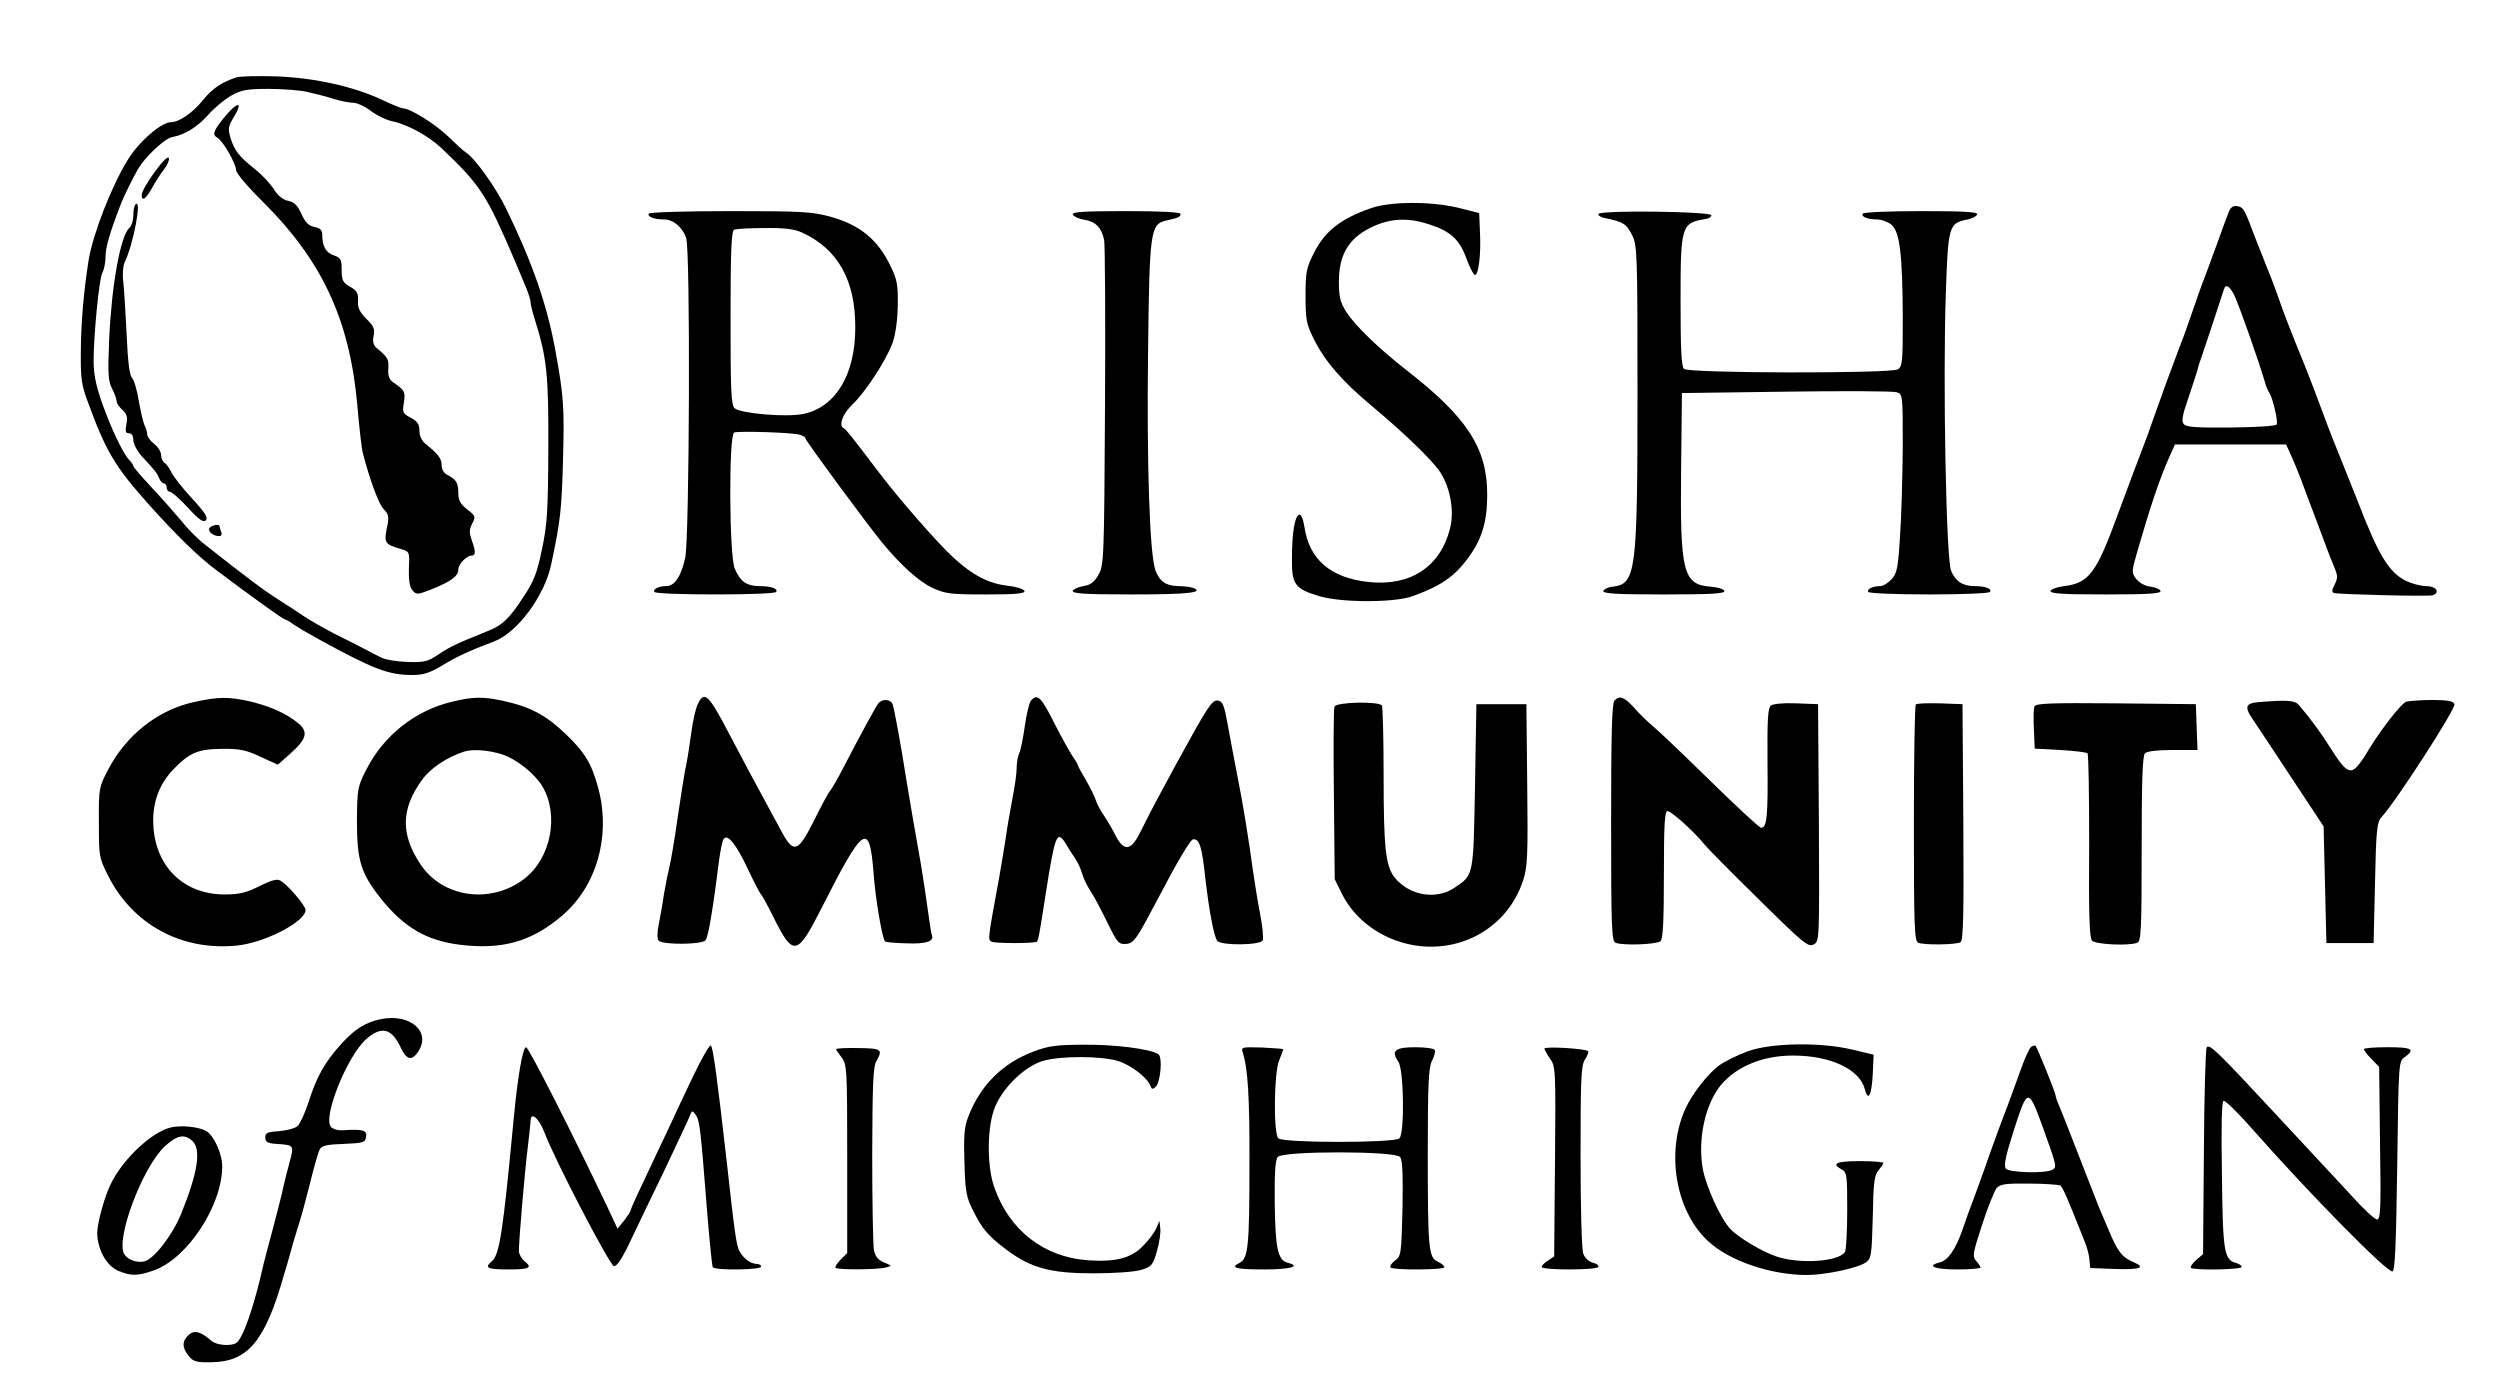 <?xml version="1.0" standalone="no"?>
<!DOCTYPE svg PUBLIC "-//W3C//DTD SVG 20010904//EN"
 "http://www.w3.org/TR/2001/REC-SVG-20010904/DTD/svg10.dtd">
<svg version="1.0" xmlns="http://www.w3.org/2000/svg"
 width="900pt" height="504pt" viewBox="0 0 900 504"
 preserveAspectRatio="xMidYMid meet">
<g transform="translate(0,504) scale(0.1,-0.1)"
fill="#000000" stroke="none">
<path d="M850 4761 c-52 -17 -86 -40 -119 -81 -37 -46 -86 -80 -116 -80 -35 0
-117 -72 -156 -137 -58 -94 -125 -267 -140 -360 -17 -106 -28 -227 -28 -334
-1 -88 3 -117 23 -170 68 -186 98 -237 226 -380 99 -110 176 -185 242 -234
125 -94 238 -175 244 -175 3 0 18 -8 32 -19 15 -10 54 -33 87 -51 199 -109
253 -130 339 -130 40 0 63 7 109 35 53 32 94 51 186 86 83 31 181 163 205 276
34 159 38 198 43 383 5 187 2 225 -28 390 -30 164 -82 314 -178 511 -38 77
-113 182 -145 201 -6 3 -34 29 -63 57 -47 45 -136 101 -163 101 -5 0 -38 13
-73 30 -103 48 -239 79 -379 85 -68 2 -134 1 -148 -4z m257 -52 c27 -6 69 -17
94 -25 26 -8 58 -14 71 -14 13 0 42 -13 64 -30 21 -16 55 -32 74 -36 55 -11
131 -52 179 -97 143 -136 162 -167 265 -407 8 -19 24 -57 35 -84 12 -27 21
-55 21 -63 0 -9 7 -36 15 -62 44 -140 50 -198 49 -466 -1 -225 -4 -274 -23
-363 -18 -86 -29 -115 -66 -170 -52 -80 -76 -103 -132 -125 -107 -43 -131 -54
-173 -82 -40 -27 -52 -30 -113 -28 -37 1 -80 8 -95 16 -15 7 -43 22 -62 32
-19 10 -66 34 -105 53 -38 20 -88 48 -110 63 -22 15 -65 43 -95 62 -48 30
-116 81 -273 205 -20 17 -55 52 -76 79 -22 26 -69 80 -105 118 -36 39 -66 73
-66 77 0 4 -6 13 -13 20 -19 19 -52 84 -83 163 -35 90 -47 139 -47 195 0 94
20 296 31 317 7 12 12 39 12 60 0 32 15 85 55 188 8 22 40 88 60 123 23 43 96
112 123 118 48 9 93 37 132 81 20 23 57 54 81 68 38 21 56 25 136 25 51 0 114
-5 140 -11z"/>
<path d="M806 4616 c-39 -49 -43 -61 -22 -73 19 -11 66 -93 66 -116 0 -10 42
-60 93 -110 215 -213 315 -425 343 -732 7 -82 16 -161 20 -175 25 -97 58 -187
76 -204 15 -14 18 -26 14 -50 -15 -73 -14 -74 49 -93 29 -9 30 -10 27 -68 -1
-41 2 -66 12 -79 15 -18 17 -18 73 4 67 27 93 46 93 70 0 19 30 50 48 50 15 0
15 15 0 56 -9 27 -9 38 2 59 13 25 12 28 -18 51 -24 19 -32 33 -32 57 0 38 -7
50 -37 66 -15 7 -23 21 -23 36 0 24 -12 40 -58 77 -14 11 -22 29 -22 48 0 23
-7 33 -31 46 -29 15 -31 19 -25 54 6 40 3 45 -39 74 -14 10 -19 24 -17 49 2
34 -1 40 -43 75 -11 10 -14 23 -10 43 5 24 1 35 -26 61 -25 26 -32 40 -30 66
1 27 -4 36 -29 50 -26 15 -30 23 -30 60 0 38 -3 44 -29 53 -28 10 -41 32 -41
75 0 16 -8 23 -28 27 -21 4 -33 16 -47 47 -14 31 -26 43 -48 47 -19 4 -37 19
-52 43 -13 20 -43 52 -67 71 -57 45 -74 67 -88 112 -10 33 -8 42 9 71 39 63
18 64 -33 2z"/>
<path d="M557 4421 c-26 -35 -47 -72 -47 -83 0 -26 16 -14 40 30 11 20 30 49
41 63 12 15 19 33 17 40 -3 8 -24 -12 -51 -50z"/>
<path d="M488 4304 c-5 -4 -8 -22 -8 -39 0 -18 -6 -38 -13 -44 -33 -27 -65
-205 -74 -402 -5 -124 -4 -151 11 -179 9 -18 16 -38 16 -45 0 -7 9 -20 21 -31
16 -14 19 -26 14 -51 -5 -26 -3 -33 10 -33 9 0 15 -9 15 -25 0 -13 14 -39 30
-57 51 -55 56 -62 63 -80 4 -10 11 -18 17 -18 5 0 10 -7 10 -15 0 -8 5 -15 11
-15 7 0 36 -26 65 -57 41 -45 56 -55 65 -46 9 9 -2 27 -51 80 -34 37 -67 79
-73 93 -7 14 -17 29 -24 33 -7 4 -13 17 -13 29 0 11 -11 29 -25 40 -14 11 -25
26 -25 34 0 8 -4 22 -9 32 -5 9 -14 48 -21 87 -6 38 -17 77 -25 85 -9 10 -15
60 -19 155 -4 77 -9 162 -12 189 -4 27 -1 58 4 70 32 64 64 235 40 210z"/>
<path d="M754 3139 c-7 -12 13 -29 35 -29 8 0 11 6 7 16 -3 9 -6 18 -6 20 0 9
-29 3 -36 -7z"/>
<path d="M4934 4290 c-109 -38 -165 -83 -204 -161 -27 -53 -30 -68 -30 -154 0
-87 3 -102 30 -156 39 -79 102 -152 209 -241 121 -101 219 -197 246 -238 37
-58 51 -141 35 -203 -35 -138 -143 -209 -295 -192 -135 15 -212 81 -229 198
-5 30 -12 47 -19 44 -16 -5 -26 -65 -26 -159 -1 -92 11 -108 98 -134 79 -24
268 -24 334 -1 102 36 154 72 202 138 50 68 69 130 69 229 0 167 -73 279 -294
450 -99 78 -182 158 -214 208 -21 34 -26 54 -26 107 0 104 39 164 133 204 59
25 121 27 190 4 79 -25 111 -55 136 -123 12 -33 26 -60 31 -60 13 0 22 75 18
154 l-3 69 -75 19 c-100 24 -247 23 -316 -2z"/>
<path d="M8022 4273 c-6 -15 -22 -59 -36 -98 -14 -38 -35 -95 -46 -125 -12
-30 -32 -86 -45 -125 -13 -38 -33 -95 -45 -125 -31 -81 -69 -185 -97 -265 -13
-38 -31 -88 -40 -110 -22 -57 -36 -94 -90 -240 -76 -208 -103 -244 -192 -255
-25 -3 -46 -11 -49 -17 -3 -10 41 -13 198 -13 157 0 201 3 198 13 -3 6 -19 13
-36 15 -19 2 -39 13 -51 27 -18 24 -18 26 4 102 47 162 80 261 116 341 l19 42
200 0 200 0 19 -42 c11 -24 26 -62 35 -85 9 -24 23 -61 31 -83 8 -22 22 -59
31 -82 9 -24 23 -61 31 -83 8 -22 21 -54 28 -71 11 -26 11 -36 0 -58 -11 -21
-11 -28 -2 -31 19 -5 340 -13 355 -8 28 10 12 33 -23 33 -20 0 -53 9 -74 19
-62 32 -98 91 -175 291 -21 52 -51 129 -68 170 -33 82 -41 104 -88 230 -18 47
-47 121 -66 166 -18 44 -45 114 -59 155 -14 41 -40 108 -57 149 -16 41 -37 93
-45 115 -23 62 -29 70 -50 73 -15 2 -24 -5 -31 -25z m21 -295 c15 -29 92 -247
112 -318 4 -14 11 -29 15 -35 12 -18 32 -103 26 -113 -3 -6 -75 -10 -164 -11
-123 -1 -162 1 -170 12 -9 10 -6 31 14 88 14 41 29 88 34 104 4 17 13 44 19
60 10 29 69 207 77 233 6 21 20 13 37 -20z"/>
<path d="M2336 4271 c-7 -11 18 -21 55 -21 32 0 65 -27 79 -66 16 -41 12
-1075 -3 -1151 -14 -66 -38 -103 -68 -103 -27 0 -50 -11 -43 -21 7 -12 431
-12 438 0 8 12 -18 21 -62 21 -46 1 -67 17 -87 63 -20 48 -22 482 -2 490 17 6
211 0 236 -8 12 -3 21 -10 21 -14 0 -8 225 -313 277 -376 68 -82 132 -139 179
-161 48 -22 66 -24 194 -24 109 0 141 3 138 13 -3 6 -29 15 -59 18 -68 8 -125
36 -195 100 -59 54 -200 215 -278 319 -87 115 -111 145 -118 148 -20 9 -5 51
28 83 48 45 124 161 147 224 11 31 18 82 19 135 1 73 -2 93 -25 140 -46 97
-110 150 -218 180 -66 18 -103 20 -361 20 -158 0 -289 -4 -292 -9z m551 -68
c129 -59 193 -172 192 -343 0 -168 -70 -285 -186 -310 -59 -13 -225 1 -248 20
-13 11 -15 59 -15 325 0 241 3 314 13 318 6 3 55 6 108 6 72 1 107 -3 136 -16z"/>
<path d="M3862 4268 c3 -7 21 -16 42 -19 41 -7 62 -29 71 -74 3 -16 5 -286 3
-600 -3 -554 -4 -571 -24 -605 -15 -26 -28 -36 -54 -40 -18 -3 -35 -11 -38
-17 -3 -10 45 -13 217 -13 199 0 260 7 215 24 -9 3 -32 6 -52 6 -44 1 -67 16
-82 56 -21 52 -32 381 -27 784 5 437 8 463 65 476 45 10 52 13 52 24 0 6 -68
10 -196 10 -152 0 -195 -3 -192 -12z"/>
<path d="M5755 4270 c-3 -5 7 -12 22 -15 66 -13 78 -21 98 -60 19 -38 20 -60
20 -565 0 -650 -5 -692 -89 -702 -16 -1 -31 -9 -34 -15 -3 -10 45 -13 218 -13
173 0 221 3 218 13 -3 6 -24 13 -49 15 -100 7 -111 51 -107 422 l3 275 375 5
c206 3 385 2 398 -2 22 -7 22 -9 22 -200 -1 -106 -5 -251 -10 -321 -7 -113
-11 -132 -31 -153 -12 -13 -30 -24 -40 -24 -27 0 -50 -11 -43 -21 3 -5 101 -9
219 -9 118 0 216 4 219 9 8 12 -18 21 -55 21 -43 0 -69 17 -85 55 -18 43 -30
684 -19 998 8 241 11 253 74 266 19 3 36 12 39 19 3 9 -44 12 -202 12 -112 0
-207 -4 -210 -9 -7 -11 17 -21 52 -21 15 0 37 -8 50 -18 31 -24 41 -105 42
-334 0 -165 -1 -178 -19 -188 -30 -15 -753 -14 -769 2 -9 9 -12 76 -12 241 0
277 2 285 93 299 10 2 18 8 18 13 -1 14 -397 19 -406 5z"/>
<path d="M700 2513 c-131 -28 -247 -119 -313 -248 -30 -58 -32 -64 -31 -185 0
-122 0 -127 33 -192 88 -176 264 -272 464 -252 100 10 247 86 247 128 0 16
-66 93 -91 106 -12 7 -33 1 -75 -20 -48 -24 -72 -30 -126 -30 -141 0 -242 93
-255 235 -8 85 16 157 69 213 59 62 91 76 178 76 62 1 86 -4 137 -28 l63 -29
44 39 c60 53 67 79 30 110 -42 35 -100 61 -174 79 -77 17 -113 17 -200 -2z"/>
<path d="M1628 2514 c-134 -32 -246 -121 -309 -244 -32 -63 -33 -69 -34 -185
0 -144 14 -189 87 -281 83 -103 163 -150 283 -165 153 -19 259 11 369 105 123
105 175 283 131 454 -24 91 -48 132 -118 199 -70 67 -126 98 -222 119 -74 17
-114 16 -187 -2z m180 -190 c50 -16 116 -68 144 -114 62 -103 32 -260 -65
-334 -120 -92 -293 -68 -373 52 -72 108 -71 199 5 304 30 42 88 81 151 102 31
10 89 6 138 -10z"/>
<path d="M2511 2503 c-7 -16 -17 -59 -22 -98 -5 -38 -13 -90 -18 -115 -6 -25
-19 -110 -31 -190 -11 -80 -25 -161 -30 -180 -5 -20 -14 -65 -20 -100 -5 -36
-14 -85 -19 -110 -5 -27 -6 -49 0 -56 13 -16 156 -15 169 1 10 12 28 121 49
291 5 34 11 67 16 73 13 22 46 -19 88 -109 22 -47 43 -87 47 -90 3 -3 24 -40
45 -83 70 -141 85 -138 168 25 157 310 177 324 192 133 6 -87 31 -234 41 -244
2 -3 37 -6 77 -7 71 -3 100 7 92 29 -3 7 -9 48 -15 92 -6 44 -17 118 -25 165
-20 112 -44 251 -55 320 -14 93 -40 234 -46 253 -6 20 -37 23 -52 5 -11 -15
-67 -118 -123 -226 -21 -41 -43 -80 -50 -88 -7 -8 -33 -56 -58 -107 -57 -114
-73 -121 -115 -45 -98 180 -156 289 -193 360 -73 140 -88 153 -112 101z"/>
<path d="M3711 2517 c-6 -8 -16 -49 -22 -93 -6 -43 -15 -87 -20 -96 -5 -10 -9
-34 -9 -53 0 -20 -7 -68 -15 -108 -7 -40 -19 -103 -24 -142 -6 -38 -17 -106
-25 -150 -41 -223 -40 -216 -26 -225 10 -6 135 -7 161 -1 6 1 9 13 34 176 33
210 40 228 71 179 9 -16 25 -41 35 -55 10 -15 21 -40 25 -55 4 -15 17 -42 28
-59 12 -17 39 -68 61 -113 38 -78 42 -82 70 -80 28 3 36 15 127 188 53 102
103 186 112 188 23 5 33 -24 45 -138 14 -122 31 -210 43 -227 14 -18 157 -16
164 2 3 8 -1 51 -10 97 -9 46 -20 117 -26 158 -14 104 -34 229 -55 335 -10 50
-25 131 -34 180 -14 78 -19 90 -37 93 -21 3 -36 -21 -151 -231 -8 -15 -32 -60
-54 -100 -22 -40 -53 -100 -70 -135 -37 -77 -62 -81 -95 -16 -11 22 -30 54
-41 70 -11 16 -24 40 -28 53 -4 13 -20 46 -36 73 -16 27 -29 51 -29 54 0 3 -9
18 -19 32 -10 15 -38 65 -62 112 -51 102 -64 115 -88 87z"/>
<path d="M5812 2518 c-9 -9 -12 -120 -12 -439 0 -380 2 -428 16 -433 28 -11
150 -6 162 6 9 9 12 76 12 240 0 182 3 228 13 228 14 0 97 -75 133 -120 11
-14 99 -103 196 -198 160 -158 178 -173 197 -162 21 11 21 12 19 438 l-3 427
-78 3 c-48 2 -84 -2 -92 -8 -11 -9 -13 -54 -12 -206 2 -192 -2 -234 -23 -234
-6 0 -88 76 -183 169 -95 93 -188 182 -207 197 -19 16 -50 46 -68 67 -36 39
-51 44 -70 25z"/>
<path d="M8128 2512 c-44 -4 -48 -18 -19 -60 10 -15 72 -108 137 -207 l119
-180 5 -210 5 -210 85 0 85 0 5 216 c4 194 7 219 24 238 54 59 268 391 262
406 -4 11 -23 15 -78 15 -40 0 -83 -3 -95 -6 -19 -5 -104 -116 -149 -195 -6
-10 -19 -28 -29 -39 -25 -28 -45 -14 -95 67 -39 61 -70 103 -114 155 -15 17
-43 19 -148 10z"/>
<path d="M4804 2496 c-3 -7 -4 -150 -2 -317 l3 -304 26 -53 c47 -94 142 -163
254 -184 177 -32 344 66 398 232 16 48 18 89 15 345 l-3 290 -90 0 -90 0 -5
-295 c-6 -326 -4 -319 -74 -366 -66 -45 -164 -28 -216 38 -32 41 -39 108 -39
367 0 132 -3 245 -6 251 -10 16 -165 13 -171 -4z"/>
<path d="M6897 2504 c-4 -4 -7 -197 -7 -430 0 -375 2 -423 16 -428 23 -9 137
-7 152 2 10 7 12 100 10 433 l-3 424 -80 3 c-45 1 -84 0 -88 -4z"/>
<path d="M7324 2497 c-3 -8 -4 -45 -2 -83 l3 -69 92 -5 c50 -3 94 -8 98 -12 4
-4 6 -154 6 -333 -2 -237 1 -331 10 -341 12 -14 131 -20 163 -8 14 5 16 45 16
338 0 245 3 335 12 344 8 8 45 12 100 12 l89 0 -3 83 -3 82 -288 3 c-235 2
-288 0 -293 -11z"/>
<path d="M1370 1371 c-55 -12 -94 -36 -143 -91 -58 -64 -87 -116 -116 -207
-13 -40 -31 -79 -40 -87 -9 -8 -39 -16 -66 -18 -42 -3 -50 -6 -50 -23 0 -16 8
-21 40 -23 64 -4 64 -5 48 -64 -8 -29 -21 -80 -28 -114 -8 -33 -24 -96 -36
-140 -12 -43 -25 -95 -30 -114 -35 -157 -75 -270 -99 -285 -20 -12 -70 -8 -89
8 -38 34 -62 40 -82 21 -24 -22 -24 -45 0 -75 17 -21 27 -24 83 -23 131 2 193
76 261 317 10 31 24 83 33 115 9 31 21 68 25 82 5 14 20 72 35 130 14 58 30
113 35 122 7 14 26 18 87 20 71 3 77 5 80 26 4 23 -12 28 -84 23 -17 -1 -36 4
-43 13 -29 35 58 252 126 314 56 50 93 41 126 -30 20 -43 39 -48 61 -16 51 73
-27 141 -134 119z"/>
<path d="M2494 1163 c-31 -65 -73 -154 -93 -198 -21 -44 -59 -124 -84 -178
-26 -54 -47 -101 -47 -105 0 -4 -11 -20 -23 -36 l-24 -29 -37 79 c-123 259
-283 574 -292 574 -12 0 -30 -104 -44 -250 -40 -424 -52 -498 -80 -521 -27
-23 -16 -29 60 -29 76 0 88 6 59 29 -11 9 -20 25 -21 36 -1 30 21 288 32 375
5 41 9 83 10 93 0 37 29 14 50 -40 39 -103 235 -478 250 -481 10 -2 29 26 57
85 23 49 79 165 124 258 44 94 86 181 91 195 9 23 10 24 22 7 15 -19 18 -49
41 -341 9 -110 18 -203 21 -208 8 -12 174 -10 174 2 0 6 -8 10 -17 10 -22 1
-46 19 -61 46 -11 20 -17 62 -46 324 -34 298 -49 411 -57 416 -5 3 -34 -48
-65 -113z"/>
<path d="M3722 1255 c-114 -43 -193 -122 -237 -237 -14 -37 -16 -69 -13 -165
3 -105 7 -124 32 -173 33 -66 54 -90 122 -141 86 -64 157 -83 309 -83 76 0
147 5 172 12 39 12 43 16 58 68 9 31 14 68 12 82 l-3 27 -11 -26 c-6 -14 -26
-42 -45 -61 -43 -47 -100 -62 -201 -55 -159 11 -284 108 -338 264 -25 72 -26
200 -2 274 24 75 108 159 178 180 64 18 206 18 268 0 47 -14 108 -60 119 -91
4 -12 8 -12 18 -3 18 16 26 108 10 118 -30 19 -156 35 -265 34 -100 0 -130 -4
-183 -24z"/>
<path d="M6291 1255 c-35 -13 -80 -35 -100 -49 -40 -28 -98 -102 -123 -156
-72 -158 -36 -370 81 -478 76 -71 225 -122 356 -122 64 0 179 24 210 44 22 15
23 21 27 165 2 125 6 152 21 168 9 11 17 23 17 26 0 4 -38 7 -85 7 -84 0 -104
-9 -65 -30 19 -10 20 -21 20 -148 0 -75 -4 -142 -8 -149 -22 -35 -163 -45
-248 -16 -51 17 -139 70 -166 100 -36 40 -86 152 -98 215 -19 108 9 235 67
304 57 66 150 104 258 104 134 0 239 -49 258 -120 12 -48 25 -25 29 54 l3 69
-75 18 c-115 28 -295 25 -379 -6z"/>
<path d="M7312 1271 c-6 -4 -25 -45 -41 -92 -17 -46 -39 -109 -51 -139 -12
-30 -34 -91 -50 -135 -15 -44 -42 -118 -59 -165 -18 -47 -39 -105 -47 -130
-24 -67 -51 -107 -79 -114 -52 -13 -23 -26 60 -26 47 0 85 3 85 7 0 3 -7 14
-16 24 -14 16 -12 27 22 131 20 62 44 121 52 131 13 14 32 17 117 16 56 0 106
-4 112 -7 9 -6 26 -45 88 -202 8 -19 16 -48 17 -65 l3 -30 79 -3 c100 -4 124
4 77 24 -41 17 -58 39 -89 114 -13 30 -27 64 -32 75 -5 11 -29 74 -55 140 -72
185 -77 198 -91 232 -8 17 -14 35 -14 40 0 9 -66 172 -72 178 -2 2 -9 1 -16
-4z m45 -297 c48 -134 48 -135 32 -145 -23 -14 -155 -11 -168 4 -8 11 -1 45
30 142 49 151 51 151 106 -1z"/>
<path d="M7944 1269 c-4 -7 -9 -178 -10 -379 l-3 -365 -25 -21 c-13 -12 -22
-25 -19 -28 10 -10 183 -7 183 3 0 5 -9 11 -19 14 -44 11 -49 37 -52 316 -3
178 -1 265 6 268 6 2 56 -47 110 -109 204 -231 480 -511 498 -505 9 3 13 93
17 380 5 377 5 377 28 392 38 28 25 35 -63 35 -47 0 -85 -3 -85 -7 0 -4 12
-20 27 -35 l28 -29 3 -274 c4 -239 2 -275 -11 -275 -8 0 -50 39 -93 87 -44 47
-90 98 -104 112 -14 15 -79 85 -145 156 -234 252 -261 279 -271 264z"/>
<path d="M3010 1263 c0 -2 9 -16 20 -30 19 -25 20 -41 20 -365 l0 -339 -24
-24 c-13 -13 -21 -26 -18 -29 7 -8 151 -7 181 1 23 6 23 6 -6 18 -22 9 -32 22
-37 45 -3 18 -6 173 -6 344 1 251 3 316 15 336 24 42 19 46 -65 47 -44 1 -80
-1 -80 -4z"/>
<path d="M4475 1248 c17 -56 24 -159 23 -393 0 -299 -4 -345 -35 -361 -37 -18
-15 -24 88 -24 94 0 135 11 85 24 -36 9 -45 51 -47 218 -1 106 2 152 11 163
18 22 421 22 440 0 9 -10 11 -61 9 -185 -4 -165 -5 -172 -27 -188 -13 -10 -20
-21 -16 -25 10 -10 194 -9 194 1 0 5 -11 14 -24 20 -33 15 -36 44 -36 390 0
253 3 308 15 333 9 16 13 34 10 39 -3 6 -35 10 -71 10 -72 0 -87 -13 -60 -52
20 -28 23 -257 4 -276 -17 -17 -419 -17 -436 0 -18 18 -16 236 3 281 8 20 15
38 15 40 0 1 -34 4 -76 6 -76 2 -77 2 -69 -21z"/>
<path d="M5560 1265 c0 -4 9 -20 20 -36 20 -27 21 -40 18 -370 l-3 -342 -22
-15 c-13 -8 -23 -18 -23 -23 0 -12 197 -12 204 0 3 5 -6 12 -19 15 -15 4 -30
18 -35 32 -6 14 -10 166 -10 350 0 284 2 328 16 350 9 13 14 27 11 30 -8 9
-157 18 -157 9z"/>
<path d="M614 981 c-68 -17 -168 -110 -213 -199 -23 -43 -51 -145 -51 -181 1
-59 33 -118 76 -136 46 -19 69 -19 126 1 121 41 248 233 248 375 0 46 -31 114
-59 128 -27 15 -91 21 -127 12z m78 -48 c33 -30 21 -113 -40 -263 -31 -76 -97
-162 -132 -171 -26 -6 -59 5 -72 25 -34 51 64 313 145 389 44 40 70 46 99 20z"/>
</g>
</svg>
